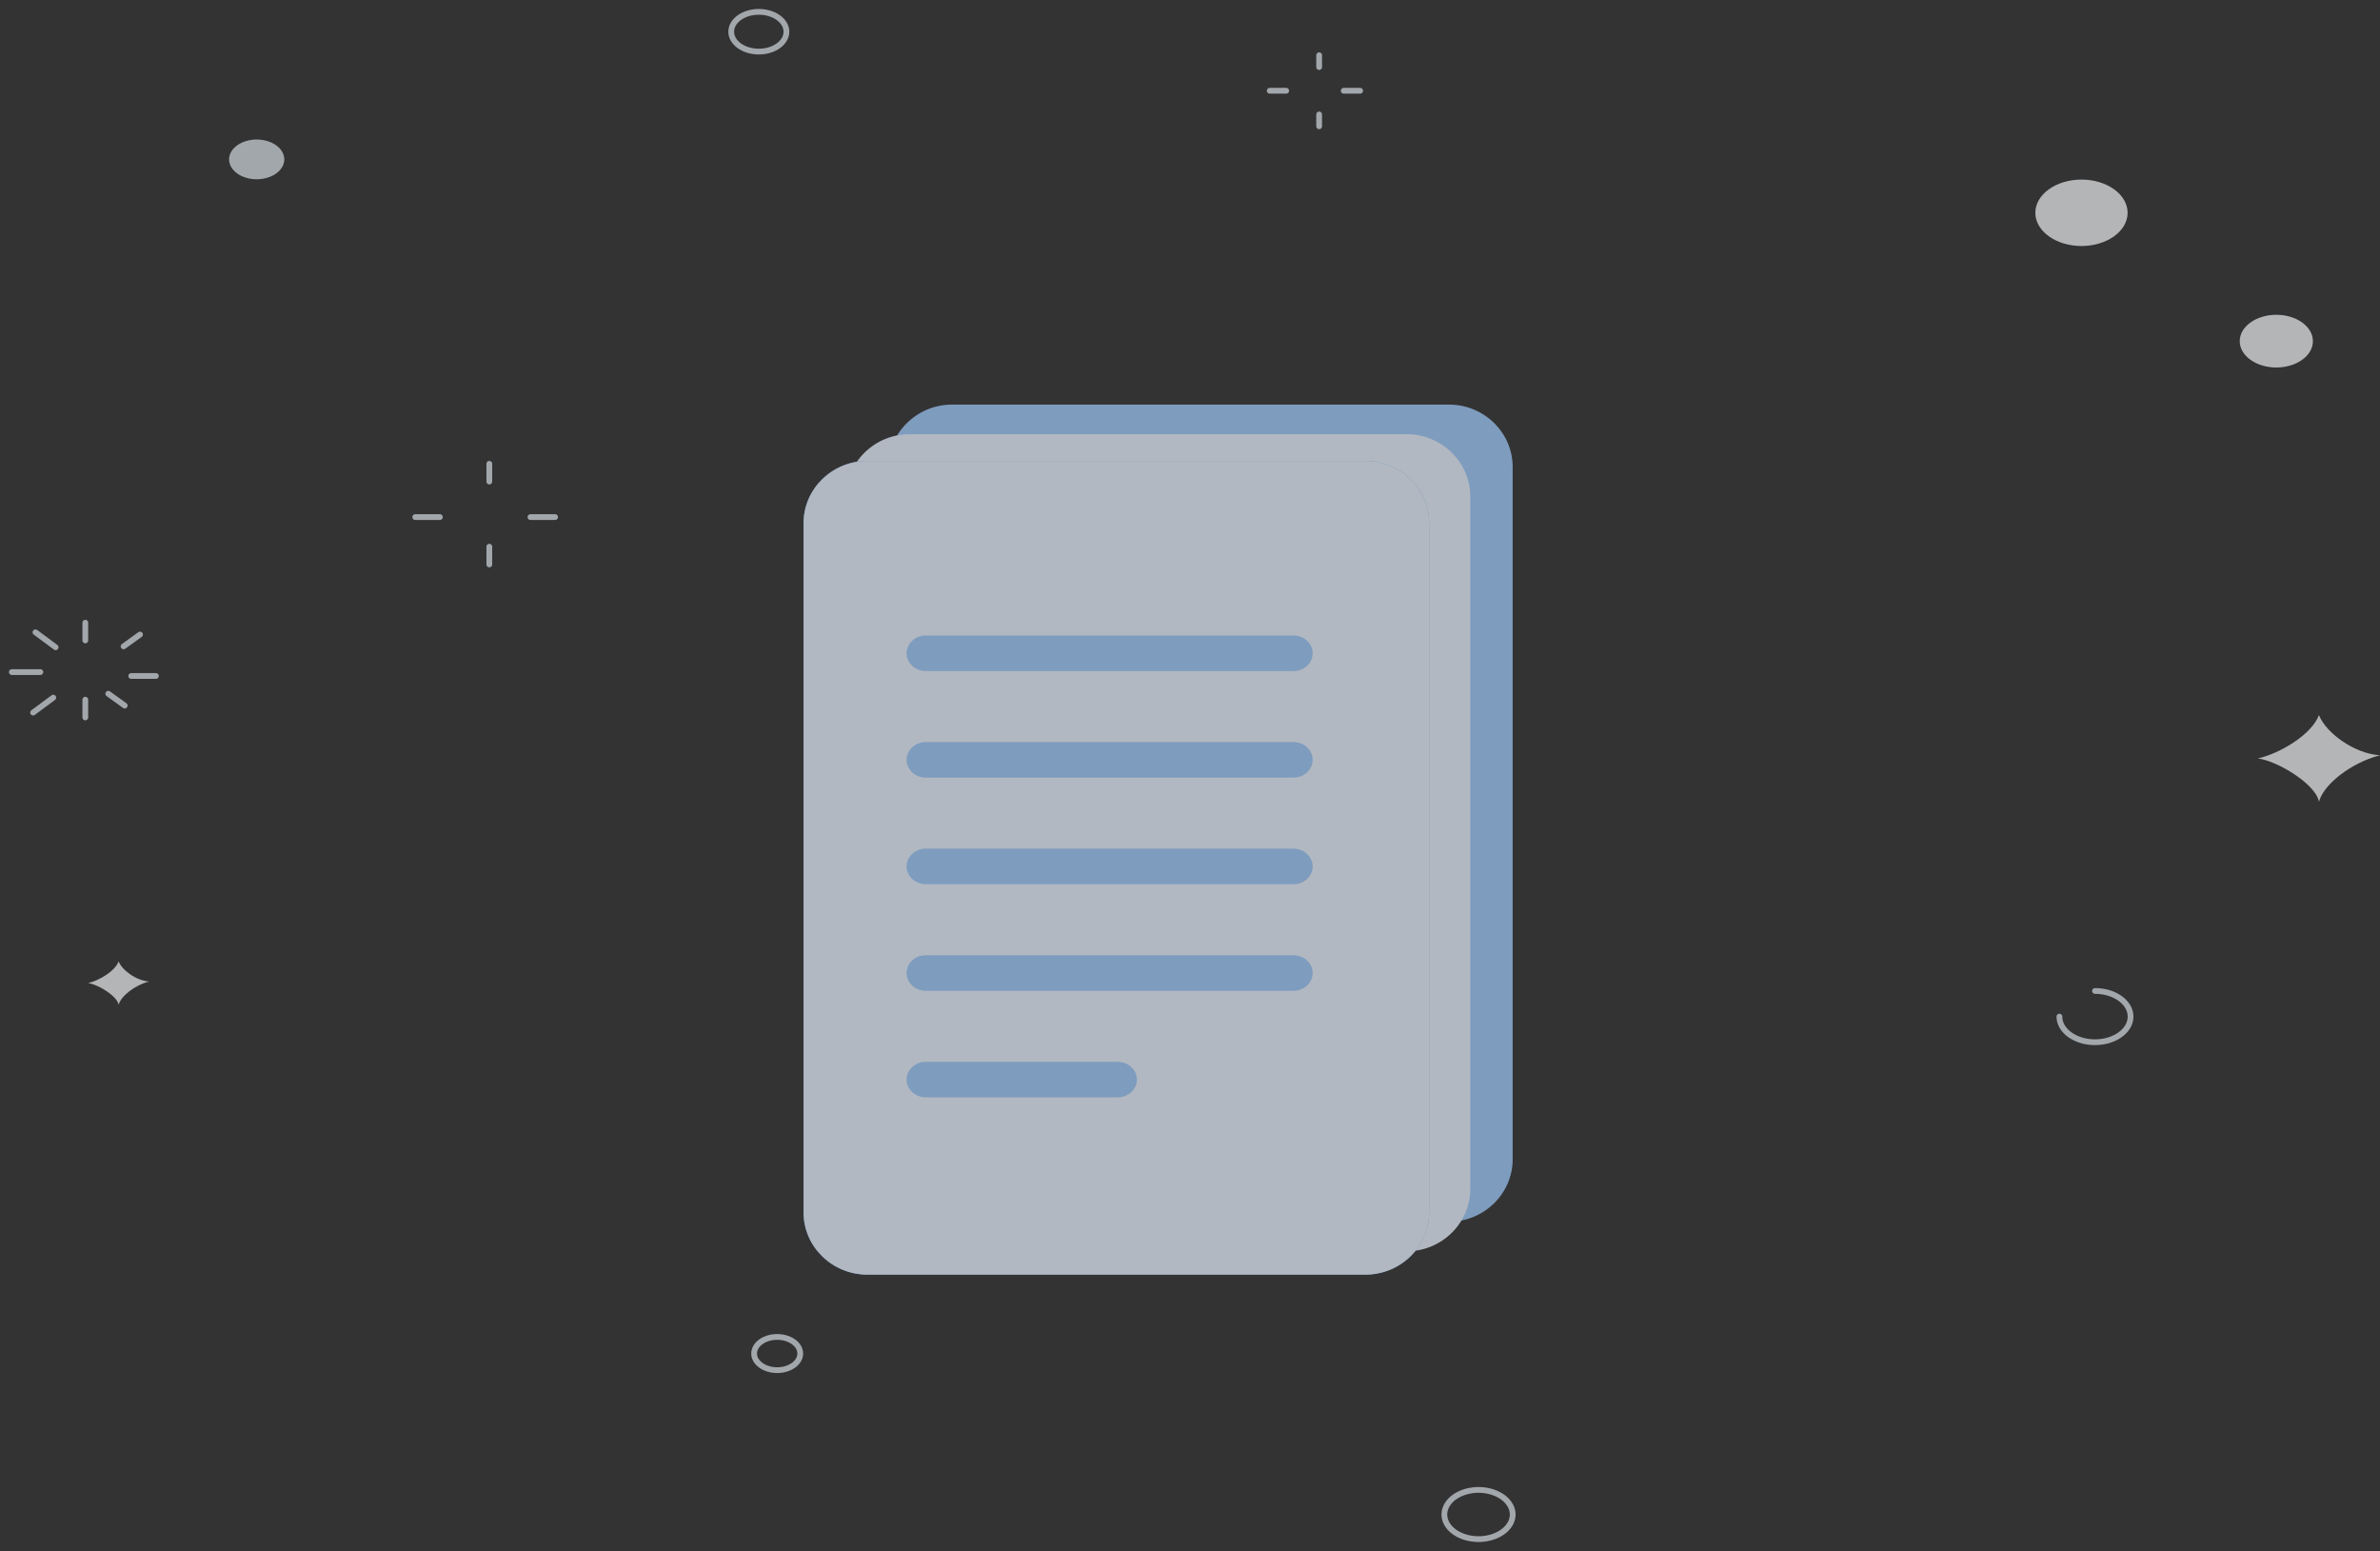 <svg width="1206" height="786" viewBox="0 0 1206 786" fill="none" xmlns="http://www.w3.org/2000/svg">
<rect x="0" y="0" width="1206" height="786" fill="#333333" stroke="none"/>
<g id="No Results" opacity="0.7">
<g id="circle">
<path id="Stroke 1" d="M43.23 315.492V324.492" stroke="#D2D8DF" stroke-width="2.921" stroke-linecap="round"/>
<g id="Group 8">
<path id="Stroke 2" d="M17.977 320.367L28.194 327.938" stroke="#D2D8DF" stroke-width="2.921" stroke-linecap="round"/>
<path id="Stroke 4" d="M6 340.523H20.447" stroke="#D2D8DF" stroke-width="2.921" stroke-linecap="round"/>
<path id="Stroke 6" d="M16.77 361.032L26.987 353.461" stroke="#D2D8DF" stroke-width="2.921" stroke-linecap="round"/>
</g>
<path id="Stroke 9" d="M43.23 363.492V354.492" stroke="#D2D8DF" stroke-width="2.921" stroke-linecap="round"/>
<path id="Stroke 10" d="M63.199 357.492L54.867 351.492" stroke="#D2D8DF" stroke-width="2.921" stroke-linecap="round"/>
<path id="Stroke 11" d="M79.007 342.492H66.504" stroke="#D2D8DF" stroke-width="2.921" stroke-linecap="round"/>
<path id="Stroke 12" d="M70.957 321.492L62.625 327.492" stroke="#D2D8DF" stroke-width="2.921" stroke-linecap="round"/>
<path id="Stroke 13" d="M668.442 27.984V33.984" stroke="#D2D8DF" stroke-width="2.921" stroke-linecap="round"/>
<path id="Stroke 15" d="M643.409 45.984H651.741" stroke="#D2D8DF" stroke-width="2.921" stroke-linecap="round"/>
<path id="Stroke 16" d="M668.442 63.984V57.984" stroke="#D2D8DF" stroke-width="2.921" stroke-linecap="round"/>
<path id="Stroke 17" d="M689.219 45.984H680.887" stroke="#D2D8DF" stroke-width="2.921" stroke-linecap="round"/>
<path id="Stroke 18" d="M247.947 234.984V243.984" stroke="#D2D8DF" stroke-width="2.921" stroke-linecap="round"/>
<path id="Stroke 19" d="M210.4 261.984H222.903" stroke="#D2D8DF" stroke-width="2.921" stroke-linecap="round"/>
<path id="Stroke 20" d="M247.947 285.984V276.984" stroke="#D2D8DF" stroke-width="2.921" stroke-linecap="round"/>
<path id="Stroke 21" d="M281.298 261.984H268.794" stroke="#D2D8DF" stroke-width="2.921" stroke-linecap="round"/>
<g id="Group 42">
<path id="Stroke 22" d="M1061.58 502.078C1071.54 502.078 1079.61 507.894 1079.61 515.065C1079.61 522.239 1071.54 528.053 1061.58 528.053C1051.61 528.053 1043.54 522.239 1043.54 515.065" stroke="#D2D8DF" stroke-width="2.921" stroke-linecap="round"/>
<path id="Fill 26" fill-rule="evenodd" clip-rule="evenodd" d="M1144.14 384.275C1154.85 381.87 1171.27 372.441 1175.07 362.297C1178.52 371.264 1192.96 381.87 1206 382.672C1191.33 386.412 1177.3 397.522 1175.07 406.25C1173.56 397.354 1154.15 385.571 1144.14 384.275Z" fill="#EBECEE"/>
<path id="Fill 28" fill-rule="evenodd" clip-rule="evenodd" d="M44.66 498.089C50.017 496.887 58.222 492.174 60.122 487.102C61.846 491.583 69.067 496.887 75.585 497.289C68.25 499.157 61.237 504.713 60.122 509.077C59.365 504.629 49.663 498.736 44.66 498.089Z" fill="#EBECEE"/>
<path id="Fill 30" fill-rule="evenodd" clip-rule="evenodd" d="M144.06 80.758C144.06 86.322 137.797 90.828 130.073 90.828C122.345 90.828 116.086 86.322 116.086 80.758C116.086 75.197 122.345 70.688 130.073 70.688C137.797 70.688 144.06 75.197 144.06 80.758Z" fill="#D1D8DF"/>
<path id="Fill 32" fill-rule="evenodd" clip-rule="evenodd" d="M1078.11 107.816C1078.11 117.112 1067.64 124.648 1054.73 124.648C1041.82 124.648 1031.35 117.112 1031.35 107.816C1031.35 98.52 1041.82 90.984 1054.73 90.984C1067.64 90.984 1078.11 98.52 1078.11 107.816Z" fill="#EBECEE"/>
<path id="Fill 34" fill-rule="evenodd" clip-rule="evenodd" d="M1172 172.844C1172 180.219 1163.7 186.196 1153.46 186.196C1143.22 186.196 1134.92 180.219 1134.92 172.844C1134.92 165.469 1143.22 159.492 1153.46 159.492C1163.7 159.492 1172 165.469 1172 172.844Z" fill="#EBECEE"/>
<path id="Stroke 36" fill-rule="evenodd" clip-rule="evenodd" d="M405.504 685.784C405.504 690.434 400.271 694.201 393.813 694.201C387.36 694.201 382.126 690.434 382.126 685.784C382.126 681.135 387.36 677.367 393.813 677.367C400.271 677.367 405.504 681.135 405.504 685.784Z" stroke="#D2D8DF" stroke-width="2.921" stroke-linecap="round"/>
<path id="Stroke 38" fill-rule="evenodd" clip-rule="evenodd" d="M398.499 16.07C398.499 21.634 392.236 26.141 384.512 26.141C376.788 26.141 370.525 21.634 370.525 16.07C370.525 10.509 376.788 6 384.512 6C392.236 6 398.499 10.509 398.499 16.07Z" stroke="#D2D8DF" stroke-width="2.921" stroke-linecap="round"/>
<path id="Stroke 40" fill-rule="evenodd" clip-rule="evenodd" d="M755.364 778.996C746.427 781.444 736.424 778.211 733.024 771.779C729.623 765.343 734.11 758.139 743.051 755.693C751.985 753.245 761.988 756.475 765.388 762.911C768.792 769.346 764.302 776.548 755.364 778.996Z" stroke="#D2D8DF" stroke-width="2.921" stroke-linecap="round"/>
</g>
</g>
<g id="search">
<g id="documents">
<path id="Fill 1" fill-rule="evenodd" clip-rule="evenodd" d="M734.263 618.984H482.407C464.68 618.984 450.17 604.769 450.17 587.395V236.567C450.17 219.193 464.68 204.984 482.407 204.984H734.263C751.997 204.984 766.507 219.193 766.507 236.567V587.395C766.507 604.769 751.997 618.984 734.263 618.984Z" fill="#9EC9FA"/>
<path id="Fill 3" fill-rule="evenodd" clip-rule="evenodd" d="M712.783 633.984H460.927C443.2 633.984 428.689 619.769 428.689 602.395V251.567C428.689 234.193 443.2 219.984 460.927 219.984H712.783C730.517 219.984 745.027 234.193 745.027 251.567V602.395C745.027 619.769 730.517 633.984 712.783 633.984Z" fill="#E7F1FE"/>
<path id="Fill 5" fill-rule="evenodd" clip-rule="evenodd" d="M691.866 645.817H439.489C421.726 645.817 407.186 631.66 407.186 614.358V264.983C407.186 247.681 421.726 233.531 439.489 233.531H691.866C709.636 233.531 724.177 247.681 724.177 264.983V614.358C724.177 631.66 709.636 645.817 691.866 645.817Z" fill="#6EAEF7"/>
<path id="Fill 8" fill-rule="evenodd" clip-rule="evenodd" d="M691.866 645.817H439.489C421.726 645.817 407.186 631.66 407.186 614.358V264.983C407.186 247.681 421.726 233.531 439.489 233.531H691.866C709.636 233.531 724.177 247.681 724.177 264.983V614.358C724.177 631.66 709.636 645.817 691.866 645.817Z" fill="#E7F1FE"/>
<path id="Fill 11" fill-rule="evenodd" clip-rule="evenodd" d="M655.482 339.984H469.074C463.75 339.984 459.393 335.935 459.393 330.988C459.393 326.034 463.75 321.984 469.074 321.984H655.482C660.805 321.984 665.162 326.034 665.162 330.988C665.162 335.935 660.805 339.984 655.482 339.984Z" fill="#9EC9FA"/>
<path id="Fill 13" fill-rule="evenodd" clip-rule="evenodd" d="M655.482 393.984H469.074C463.75 393.984 459.393 389.935 459.393 384.988C459.393 380.034 463.75 375.984 469.074 375.984H655.482C660.805 375.984 665.162 380.034 665.162 384.988C665.162 389.935 660.805 393.984 655.482 393.984Z" fill="#9EC9FA"/>
<path id="Fill 15" fill-rule="evenodd" clip-rule="evenodd" d="M655.482 447.984H469.074C463.75 447.984 459.393 443.935 459.393 438.988C459.393 434.041 463.75 429.984 469.074 429.984H655.482C660.805 429.984 665.162 434.041 665.162 438.988C665.162 443.935 660.805 447.984 655.482 447.984Z" fill="#9EC9FA"/>
<path id="Fill 17" fill-rule="evenodd" clip-rule="evenodd" d="M655.482 501.984H469.074C463.75 501.984 459.393 497.935 459.393 492.988C459.393 488.034 463.75 483.984 469.074 483.984H655.482C660.805 483.984 665.162 488.034 665.162 492.988C665.162 497.935 660.805 501.984 655.482 501.984Z" fill="#9EC9FA"/>
<path id="Fill 19" fill-rule="evenodd" clip-rule="evenodd" d="M566.376 555.984H469.115C463.769 555.984 459.393 551.935 459.393 546.988C459.393 542.034 463.769 537.984 469.115 537.984H566.376C571.722 537.984 576.098 542.034 576.098 546.988C576.098 551.935 571.722 555.984 566.376 555.984Z" fill="#9EC9FA"/>
</g>
</g>
</g>
</svg>
